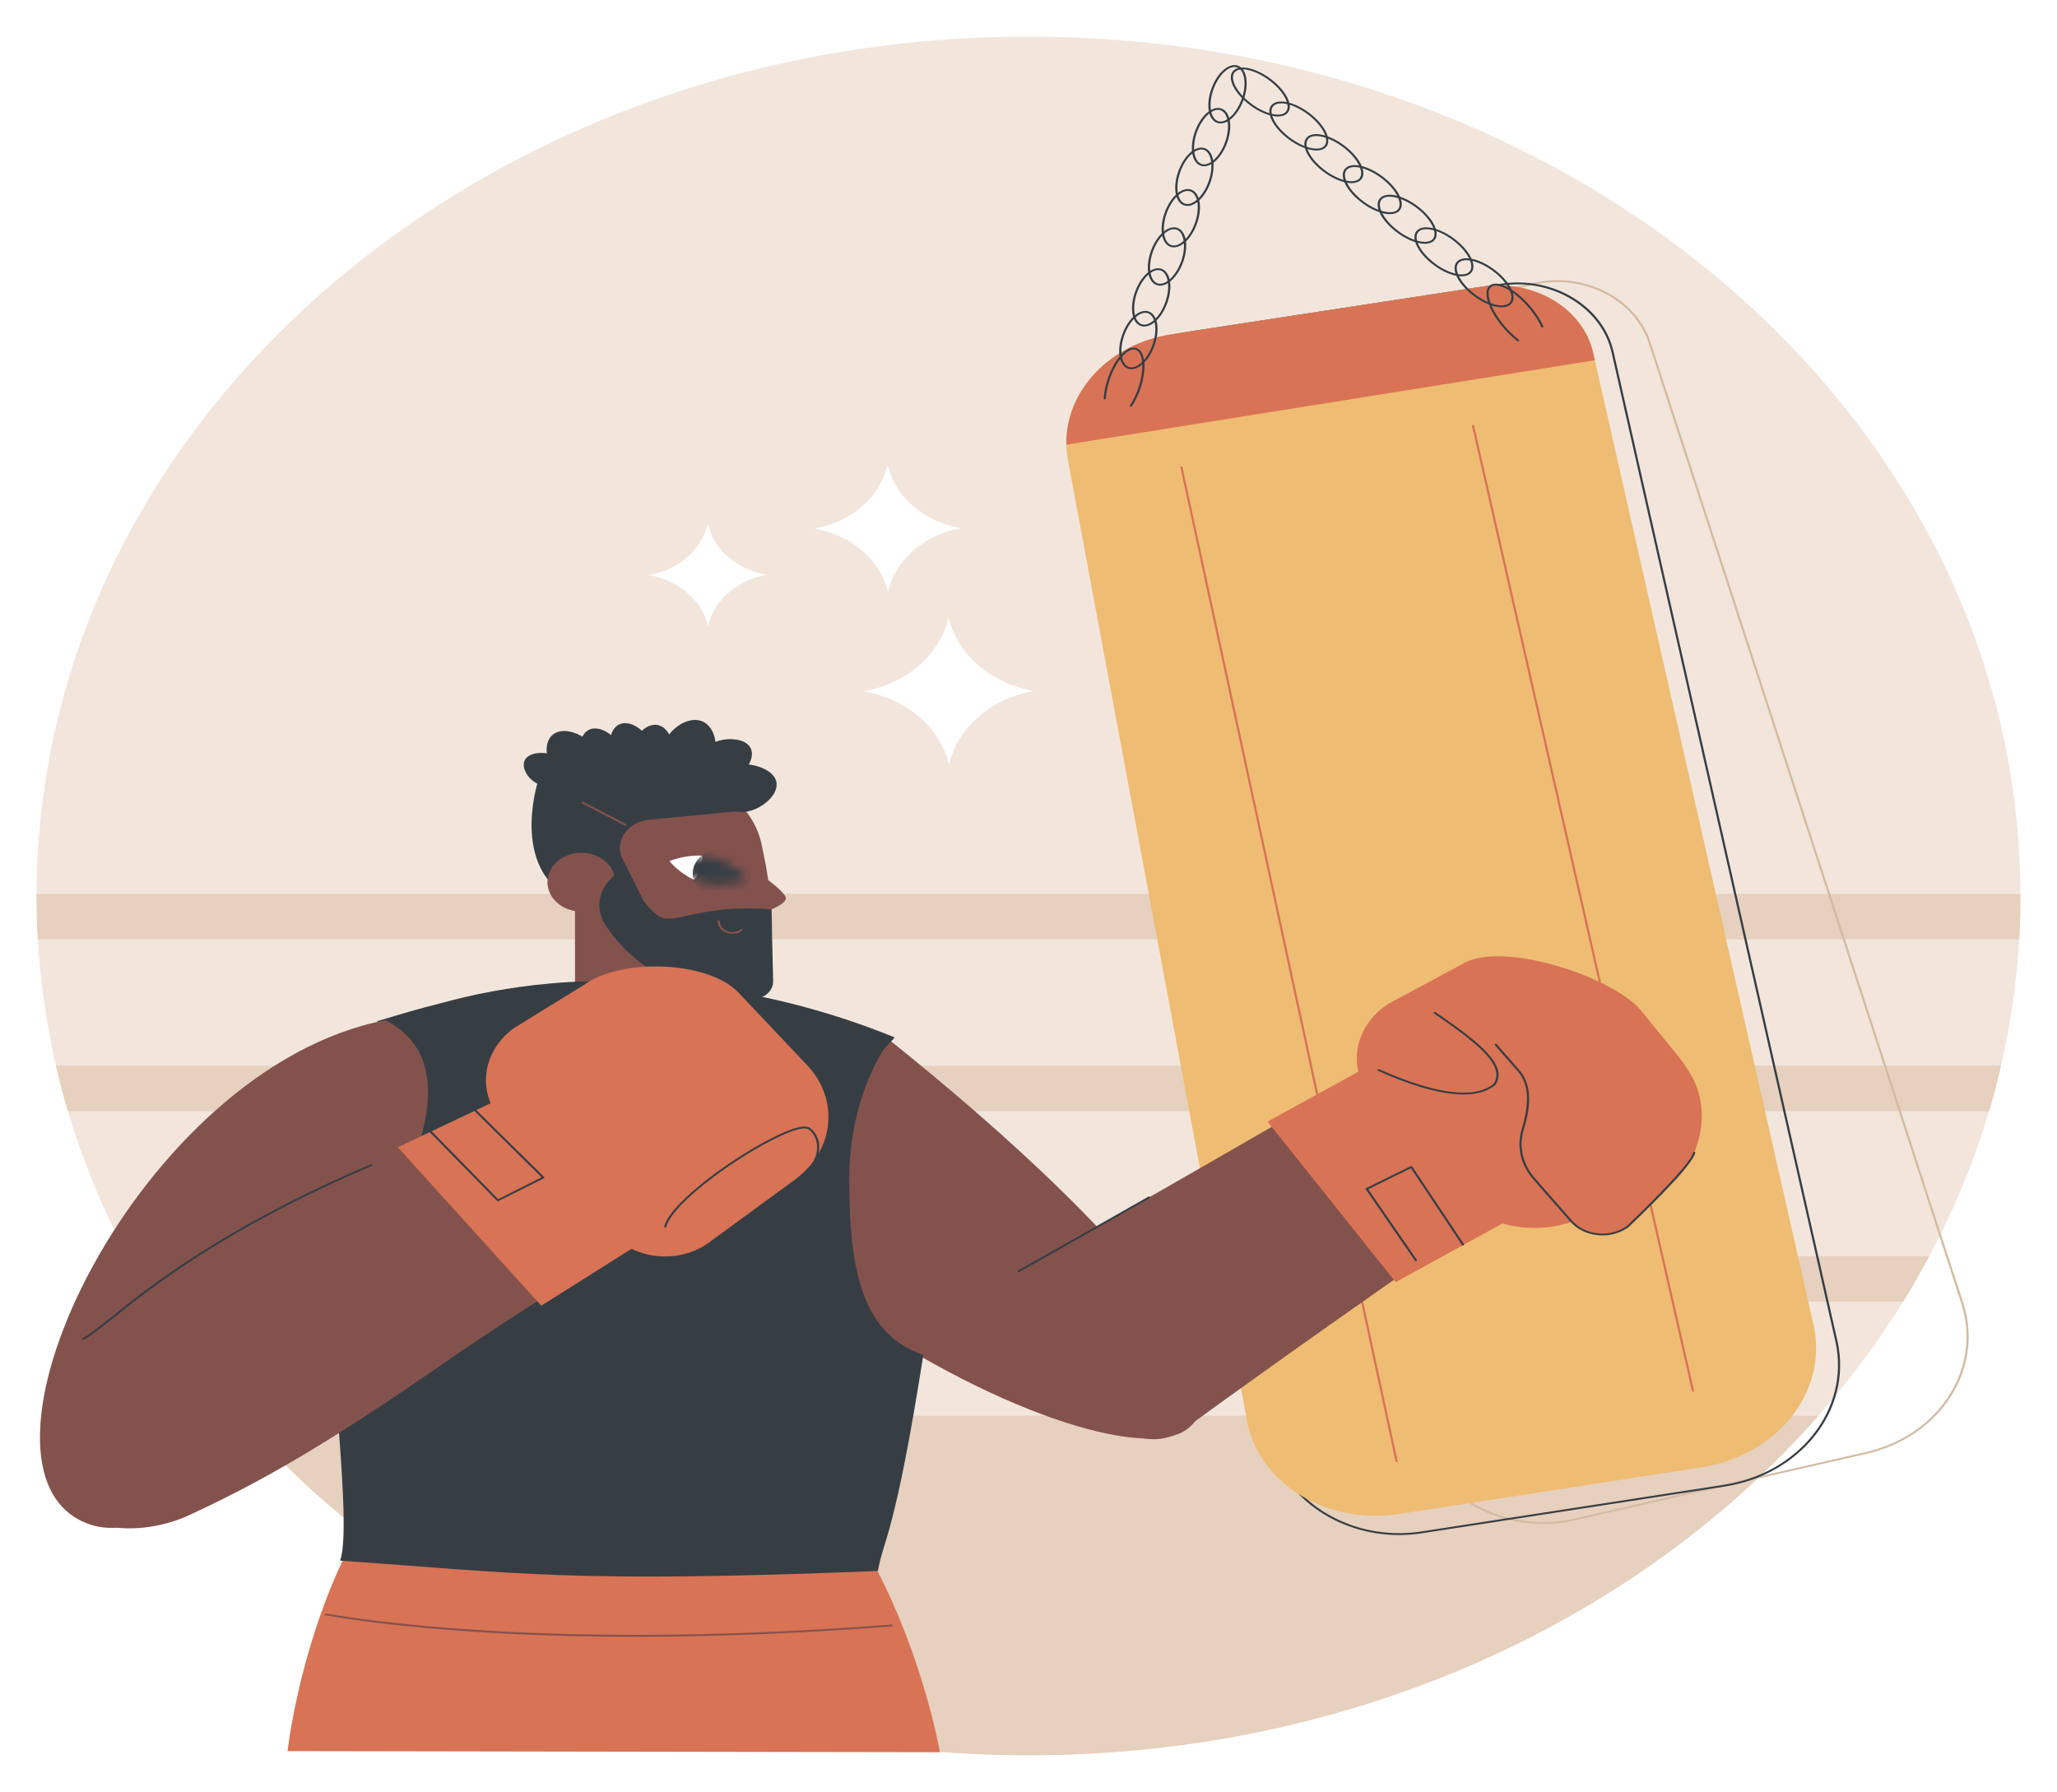 <svg width="225" height="196" viewBox="0 0 225 196" fill="none" xmlns="http://www.w3.org/2000/svg">
<g filter="url(#filter0_d_725_13070)">
<path d="M112.5 188C172.423 188 221 145.915 221 94C221 42.085 172.423 0 112.5 0C52.577 0 4 42.085 4 94C4 145.915 52.577 188 112.5 188Z" fill="#F2E6DC"/>
<path d="M26.09 150.853C45.907 173.426 77.239 188 112.5 188C147.761 188 179.093 173.426 198.91 150.853H26.09Z" fill="#E6D0BE"/>
<path d="M16.841 138.395H208.159C209.171 136.81 210.128 134.998 211.03 133.412H13.97C14.871 134.998 15.829 136.81 16.841 138.395Z" fill="#E6D0BE"/>
<path d="M218.881 112.573H6.119C6.507 114.159 6.946 115.971 7.435 117.556H217.565C218.054 115.971 218.493 114.159 218.881 112.573Z" fill="#E6D0BE"/>
<path d="M4 94.001C4 95.596 4.046 97.171 4.137 98.757H220.863C220.954 97.171 221 95.596 221 94.001C221 93.925 220.998 93.773 220.998 93.773H4.002C4.001 93.773 4 93.925 4 94.001Z" fill="#E6D0BE"/>
<path d="M113.071 71.575L113.04 71.57C108.37 70.749 104.716 67.592 103.756 63.547L103.75 63.574C102.802 67.62 99.158 70.786 94.49 71.618L94.52 71.623C99.191 72.444 102.845 75.601 103.805 79.645L103.811 79.619C104.759 75.572 108.403 72.406 113.071 71.575Z" fill="white"/>
<path d="M105.105 53.787L105.078 53.782C101.056 53.075 97.909 50.356 97.082 46.873L97.077 46.896C96.261 50.381 93.122 53.108 89.102 53.824L89.128 53.828C93.151 54.535 96.298 57.254 97.124 60.737L97.13 60.715C97.946 57.23 101.084 54.503 105.105 53.787Z" fill="white"/>
<path d="M83.863 58.881L83.842 58.877C80.607 58.309 78.076 56.122 77.411 53.321L77.407 53.34C76.751 56.142 74.227 58.335 70.994 58.911L71.015 58.914C74.25 59.483 76.781 61.67 77.446 64.471L77.45 64.452C78.106 61.65 80.63 59.457 83.863 58.881Z" fill="white"/>
<path d="M168.789 162.701C162.511 162.701 156.716 158.947 155.002 153.313L125.299 49.073C124.403 45.927 124.925 42.669 126.768 39.899C128.612 37.128 131.568 35.161 135.093 34.36L167.783 26.932C170.446 26.327 173.236 26.67 175.639 27.898C178.041 29.125 179.786 31.098 180.553 33.454L214.806 138.68C215.864 142.157 215.337 145.772 213.322 148.86C211.307 151.95 208.046 154.142 204.138 155.035L172.284 162.307C171.118 162.573 169.945 162.701 168.789 162.701ZM170.337 26.852C169.511 26.852 168.674 26.942 167.843 27.131L135.153 34.559C128.035 36.176 123.718 42.665 125.53 49.024L155.232 153.262C157.228 159.823 164.851 163.792 172.223 162.108L204.078 154.836C207.923 153.958 211.133 151.8 213.116 148.759C215.1 145.718 215.619 142.158 214.578 138.734L180.325 33.51C179.024 29.514 174.828 26.852 170.337 26.852Z" fill="#D3BBA3"/>
<path d="M153.034 163.913C146.196 163.913 140.094 159.585 138.834 153.456L118.835 46.374C118.231 43.142 119.079 39.896 121.223 37.235C123.368 34.572 126.564 32.797 130.223 32.237L164.168 27.036C166.933 26.612 169.734 27.152 172.055 28.556C174.376 29.96 175.956 32.07 176.506 34.497L201.033 142.89C202.55 150.272 196.97 157.328 188.595 158.619L155.514 163.722C154.682 163.851 153.852 163.913 153.034 163.913ZM165.974 27.104C165.39 27.104 164.801 27.148 164.21 27.238L130.264 32.439C122.871 33.572 117.849 39.808 119.069 46.341L139.068 153.422C140.455 160.171 147.815 164.702 155.473 163.52L188.554 158.417C196.8 157.145 202.293 150.197 200.8 142.928L176.273 34.536C175.287 30.181 170.863 27.104 165.974 27.104Z" fill="#363E44"/>
<path d="M186.026 156.519L152.945 161.622C145.209 162.816 137.822 158.35 136.445 151.649L116.819 46.382C115.604 39.867 120.651 33.714 128.152 32.565L162.097 27.363C167.749 26.497 173.16 29.711 174.266 34.59L198.414 141.137C199.896 148.348 194.349 155.235 186.026 156.519Z" fill="#EFBC73"/>
<path d="M152.763 155.939C152.707 155.939 152.657 155.904 152.646 155.855L129.116 47.132C129.104 47.076 129.146 47.023 129.211 47.012C129.276 47.002 129.337 47.039 129.349 47.094L152.879 155.817C152.891 155.873 152.849 155.927 152.785 155.937C152.777 155.938 152.77 155.939 152.763 155.939Z" fill="#D87355"/>
<path d="M185.182 148.238C185.126 148.238 185.077 148.204 185.066 148.155L161.013 42.603C161 42.547 161.042 42.493 161.106 42.482C161.17 42.471 161.232 42.507 161.245 42.563L185.298 148.115C185.311 148.171 185.269 148.225 185.205 148.236C185.197 148.237 185.189 148.238 185.182 148.238Z" fill="#D87355"/>
<path d="M174.451 35.404L174.266 34.59C173.16 29.711 167.749 26.497 162.097 27.363L128.152 32.564C121.324 33.611 116.532 38.802 116.642 44.639L174.451 35.404Z" fill="#D87355"/>
<path d="M123.705 40.489C123.685 40.489 123.665 40.485 123.646 40.476C123.589 40.447 123.569 40.385 123.602 40.335C123.977 39.77 124.302 39.086 124.541 38.358C125.203 36.342 125.035 34.459 124.174 34.247C123.775 34.148 123.249 34.434 122.729 35.031C122.179 35.663 121.694 36.566 121.363 37.575C121.136 38.267 120.998 38.965 120.964 39.592C120.961 39.649 120.903 39.694 120.84 39.69C120.774 39.687 120.724 39.639 120.727 39.582C120.762 38.94 120.903 38.226 121.135 37.518C121.474 36.486 121.973 35.559 122.54 34.908C123.13 34.229 123.733 33.924 124.238 34.049C125.257 34.3 125.49 36.218 124.769 38.414C124.524 39.158 124.192 39.858 123.808 40.438C123.786 40.471 123.746 40.489 123.705 40.489Z" fill="#363E44"/>
<path d="M123.758 36.389C123.664 36.389 123.571 36.378 123.481 36.355C122.462 36.104 122.119 34.521 122.7 32.751C122.973 31.919 123.411 31.181 123.934 30.672C124.478 30.142 125.053 29.919 125.554 30.043C126.574 30.294 126.917 31.877 126.335 33.647C126.062 34.478 125.624 35.217 125.101 35.726C124.655 36.16 124.188 36.389 123.758 36.389ZM125.276 30.215C124.916 30.215 124.51 30.419 124.112 30.808C123.612 31.295 123.191 32.005 122.928 32.807C122.401 34.411 122.684 35.945 123.546 36.158C123.954 36.258 124.444 36.057 124.924 35.59C125.424 35.103 125.844 34.393 126.107 33.591C126.634 31.987 126.351 30.452 125.489 30.24C125.421 30.223 125.349 30.215 125.276 30.215Z" fill="#363E44"/>
<path d="M125.16 31.719C125.066 31.719 124.973 31.709 124.883 31.686C123.864 31.435 123.521 29.852 124.102 28.082C124.375 27.25 124.813 26.512 125.336 26.002C125.88 25.473 126.455 25.25 126.956 25.373C127.976 25.625 128.319 27.208 127.737 28.978C127.464 29.809 127.026 30.547 126.503 31.057C126.057 31.491 125.59 31.719 125.16 31.719ZM126.678 25.546C126.318 25.546 125.912 25.75 125.513 26.139C125.014 26.626 124.593 27.336 124.33 28.138C123.803 29.742 124.086 31.276 124.948 31.488C125.356 31.589 125.846 31.388 126.326 30.92C126.826 30.434 127.246 29.724 127.509 28.922C128.036 27.318 127.753 25.783 126.891 25.571C126.822 25.554 126.751 25.546 126.678 25.546Z" fill="#363E44"/>
<path d="M126.892 27.246C126.798 27.246 126.706 27.235 126.615 27.212C125.596 26.961 125.253 25.378 125.834 23.608C126.107 22.776 126.545 22.038 127.068 21.529C127.612 20.999 128.188 20.776 128.688 20.899C129.708 21.151 130.051 22.734 129.47 24.504C129.197 25.335 128.758 26.074 128.235 26.583C127.789 27.017 127.323 27.246 126.892 27.246ZM128.411 21.072C128.05 21.072 127.645 21.277 127.246 21.665C126.746 22.152 126.326 22.862 126.062 23.664C125.536 25.268 125.819 26.802 126.68 27.015C127.089 27.115 127.578 26.914 128.058 26.447C128.558 25.96 128.978 25.25 129.242 24.448C129.768 22.844 129.485 21.309 128.624 21.097C128.555 21.08 128.484 21.072 128.411 21.072Z" fill="#363E44"/>
<path d="M128.399 23.058C128.305 23.058 128.212 23.047 128.122 23.025C127.103 22.774 126.76 21.19 127.341 19.42C127.614 18.589 128.052 17.851 128.575 17.341C129.119 16.812 129.694 16.588 130.195 16.712C131.215 16.963 131.558 18.547 130.976 20.317C130.703 21.148 130.265 21.886 129.742 22.396C129.296 22.83 128.829 23.058 128.399 23.058ZM129.917 16.884C129.557 16.884 129.151 17.089 128.752 17.478C128.253 17.965 127.832 18.674 127.569 19.477C127.042 21.08 127.325 22.615 128.187 22.827C128.595 22.928 129.085 22.727 129.565 22.259C130.065 21.772 130.485 21.062 130.748 20.26C131.275 18.657 130.992 17.122 130.13 16.91C130.062 16.893 129.99 16.884 129.917 16.884Z" fill="#363E44"/>
<path d="M129.89 18.525C129.795 18.525 129.702 18.514 129.611 18.491C128.591 18.24 128.248 16.657 128.83 14.887C129.103 14.055 129.541 13.317 130.064 12.807C130.608 12.278 131.183 12.055 131.684 12.178C132.185 12.302 132.539 12.754 132.679 13.452C132.814 14.124 132.738 14.952 132.465 15.783C131.936 17.394 130.849 18.525 129.89 18.525ZM131.406 12.351C131.046 12.351 130.64 12.556 130.241 12.944C129.742 13.431 129.321 14.141 129.058 14.943C128.531 16.547 128.814 18.081 129.676 18.294C130.538 18.506 131.711 17.33 132.237 15.727C132.501 14.925 132.575 14.129 132.446 13.487C132.322 12.871 132.028 12.477 131.619 12.376C131.55 12.359 131.479 12.351 131.406 12.351Z" fill="#363E44"/>
<path d="M131.707 14.186C131.613 14.186 131.52 14.175 131.43 14.153C130.411 13.902 130.068 12.319 130.649 10.549C131.23 8.779 132.485 7.59 133.503 7.84C134.523 8.091 134.866 9.675 134.285 11.445C134.012 12.276 133.573 13.014 133.05 13.524C132.605 13.958 132.138 14.186 131.707 14.186ZM133.23 8.013C132.396 8.013 131.362 9.127 130.877 10.605C130.35 12.209 130.633 13.743 131.495 13.955C131.904 14.056 132.393 13.854 132.873 13.387C133.373 12.901 133.793 12.191 134.057 11.389C134.583 9.785 134.3 8.25 133.438 8.038C133.371 8.021 133.301 8.013 133.23 8.013Z" fill="#363E44"/>
<path d="M133.509 9.501C133.415 9.501 133.322 9.49 133.232 9.468C132.212 9.217 131.869 7.634 132.451 5.864C132.724 5.032 133.162 4.294 133.685 3.784C134.229 3.255 134.804 3.032 135.305 3.155C135.806 3.279 136.16 3.731 136.3 4.429C136.435 5.101 136.359 5.929 136.086 6.76C135.813 7.591 135.375 8.33 134.852 8.839C134.406 9.273 133.939 9.501 133.509 9.501ZM135.027 3.328C134.667 3.328 134.261 3.532 133.862 3.921C133.363 4.408 132.942 5.118 132.679 5.92C132.152 7.524 132.435 9.058 133.297 9.271C133.705 9.371 134.195 9.17 134.675 8.703C135.174 8.216 135.595 7.506 135.858 6.704C136.122 5.901 136.196 5.106 136.067 4.464C135.943 3.848 135.649 3.454 135.24 3.353C135.171 3.336 135.1 3.328 135.027 3.328Z" fill="#363E44"/>
<path d="M166.061 33.343C166.033 33.343 166.005 33.335 165.983 33.318C165.394 32.87 164.808 32.299 164.287 31.667C163.529 30.745 162.975 29.779 162.729 28.945C162.472 28.078 162.579 27.449 163.028 27.171C163.477 26.894 164.199 27.012 165.061 27.503C165.891 27.977 166.765 28.746 167.524 29.667C168.071 30.332 168.518 31.03 168.816 31.686C168.84 31.739 168.81 31.799 168.749 31.819C168.689 31.84 168.62 31.814 168.596 31.761C168.304 31.121 167.867 30.438 167.331 29.786C166.589 28.885 165.736 28.135 164.93 27.675C164.167 27.24 163.524 27.116 163.166 27.338C162.807 27.56 162.731 28.127 162.958 28.894C163.198 29.704 163.738 30.646 164.48 31.547C164.99 32.167 165.564 32.725 166.139 33.163C166.188 33.201 166.193 33.266 166.15 33.308C166.127 33.331 166.094 33.343 166.061 33.343Z" fill="#363E44"/>
<path d="M164.257 29.615C163.345 29.615 162.103 29.103 160.975 28.192C159.338 26.87 158.65 25.281 159.411 24.574C160.171 23.867 162.049 24.349 163.687 25.672C164.457 26.293 165.046 27.005 165.347 27.675C165.659 28.369 165.625 28.943 165.252 29.29C165.015 29.51 164.67 29.615 164.257 29.615ZM160.391 24.46C160.05 24.46 159.769 24.542 159.584 24.714C158.937 25.316 159.648 26.84 161.137 28.042C162.626 29.245 164.431 29.752 165.078 29.15C165.386 28.864 165.403 28.366 165.126 27.749C164.838 27.107 164.269 26.423 163.525 25.822C162.463 24.964 161.24 24.46 160.391 24.46Z" fill="#363E44"/>
<path d="M159.866 26.228C158.954 26.228 157.712 25.716 156.585 24.806C155.815 24.184 155.225 23.473 154.924 22.803C154.612 22.108 154.646 21.534 155.02 21.187C155.393 20.84 156.051 20.771 156.873 20.991C157.666 21.204 158.526 21.663 159.296 22.285C160.066 22.906 160.656 23.618 160.956 24.288C161.268 24.983 161.234 25.556 160.861 25.904C160.624 26.123 160.279 26.228 159.866 26.228ZM156.006 21.07C155.656 21.07 155.377 21.156 155.193 21.327C154.885 21.613 154.868 22.111 155.146 22.728C155.434 23.37 156.002 24.055 156.746 24.655C158.236 25.858 160.04 26.365 160.688 25.763C160.995 25.477 161.012 24.98 160.735 24.362C160.447 23.72 159.879 23.036 159.135 22.435C158.391 21.834 157.562 21.391 156.803 21.187C156.509 21.109 156.241 21.07 156.006 21.07Z" fill="#363E44"/>
<path d="M155.846 22.666C154.934 22.666 153.692 22.154 152.565 21.244C150.927 19.922 150.239 18.332 151 17.625C151.76 16.919 153.638 17.401 155.276 18.723C156.046 19.345 156.636 20.056 156.936 20.726C157.248 21.421 157.214 21.995 156.841 22.342C156.604 22.562 156.259 22.666 155.846 22.666ZM151.98 17.512C151.639 17.512 151.359 17.593 151.173 17.766C150.526 18.367 151.237 19.891 152.726 21.094C154.215 22.296 156.02 22.803 156.668 22.201C156.975 21.915 156.992 21.418 156.715 20.8C156.427 20.159 155.858 19.474 155.114 18.873C154.052 18.016 152.829 17.512 151.98 17.512Z" fill="#363E44"/>
<path d="M152.029 19.426C151.116 19.426 149.875 18.914 148.747 18.003C147.109 16.681 146.422 15.091 147.182 14.385C147.942 13.678 149.821 14.16 151.458 15.482C153.096 16.805 153.783 18.394 153.023 19.101C152.787 19.321 152.441 19.426 152.029 19.426ZM148.163 14.271C147.822 14.271 147.541 14.352 147.355 14.525C146.708 15.127 147.419 16.651 148.908 17.853C150.398 19.055 152.203 19.563 152.85 18.961C153.497 18.359 152.786 16.835 151.297 15.633C150.234 14.775 149.011 14.271 148.163 14.271Z" fill="#363E44"/>
<path d="M147.826 16.033C146.914 16.033 145.672 15.521 144.545 14.611C143.775 13.989 143.185 13.278 142.884 12.608C142.573 11.913 142.606 11.339 142.98 10.992C143.74 10.286 145.618 10.767 147.256 12.09C148.894 13.412 149.581 15.002 148.821 15.708C148.584 15.928 148.239 16.033 147.826 16.033ZM143.961 10.879C143.619 10.879 143.339 10.96 143.153 11.132C142.845 11.418 142.829 11.916 143.106 12.533C143.394 13.175 143.962 13.86 144.706 14.46C146.196 15.663 148.001 16.17 148.648 15.568C149.295 14.967 148.584 13.443 147.095 12.24C146.032 11.383 144.809 10.879 143.961 10.879Z" fill="#363E44"/>
<path d="M144.003 12.463C143.743 12.463 143.452 12.421 143.137 12.337C142.344 12.124 141.483 11.665 140.714 11.043C139.944 10.422 139.354 9.71 139.053 9.04C138.741 8.345 138.775 7.772 139.149 7.425C139.522 7.078 140.18 7.008 141.002 7.228C141.795 7.441 142.655 7.901 143.425 8.522C144.195 9.144 144.785 9.855 145.085 10.525C145.397 11.22 145.363 11.794 144.99 12.141C144.76 12.355 144.421 12.463 144.003 12.463ZM140.135 7.307C139.785 7.307 139.506 7.394 139.322 7.565C139.014 7.851 138.997 8.348 139.275 8.966C139.563 9.608 140.131 10.292 140.875 10.893C141.62 11.494 142.448 11.937 143.207 12.141C143.937 12.337 144.509 12.287 144.817 12.001C145.124 11.715 145.141 11.217 144.864 10.6C144.576 9.958 144.008 9.273 143.264 8.673C142.52 8.072 141.691 7.629 140.932 7.425C140.638 7.346 140.371 7.307 140.135 7.307Z" fill="#363E44"/>
<path d="M139.787 8.743C139.527 8.743 139.236 8.701 138.921 8.617C138.128 8.404 137.268 7.945 136.498 7.323C135.728 6.702 135.139 5.99 134.838 5.32C134.526 4.625 134.56 4.052 134.933 3.705C135.307 3.357 135.965 3.288 136.787 3.508C137.579 3.721 138.44 4.181 139.21 4.802C139.98 5.424 140.569 6.135 140.87 6.805C141.182 7.5 141.148 8.074 140.775 8.421C140.545 8.635 140.206 8.743 139.787 8.743ZM135.92 3.587C135.569 3.587 135.291 3.674 135.107 3.845C134.799 4.131 134.782 4.629 135.059 5.246C135.347 5.888 135.916 6.572 136.66 7.173C137.404 7.774 138.232 8.217 138.992 8.421C139.722 8.617 140.293 8.567 140.601 8.281C140.909 7.995 140.926 7.497 140.649 6.88C140.361 6.238 139.792 5.554 139.048 4.953C138.304 4.352 137.476 3.909 136.716 3.705C136.423 3.626 136.155 3.587 135.92 3.587Z" fill="#363E44"/>
<path d="M102.808 187.669C102.808 187.669 95.866 146.858 66.201 146.168C36.072 145.468 31.452 187.547 31.452 187.547L102.808 187.669Z" fill="#D87355"/>
<path d="M69.467 175.042C66.486 175.042 63.565 174.999 60.705 174.914C51.208 174.63 42.531 173.864 35.612 172.698C35.548 172.688 35.506 172.634 35.519 172.578C35.531 172.522 35.593 172.486 35.658 172.497C42.98 173.73 63.665 176.317 97.5 173.703C97.567 173.698 97.623 173.74 97.629 173.796C97.634 173.853 97.586 173.903 97.521 173.908C87.755 174.663 78.354 175.042 69.467 175.042Z" fill="#84524D"/>
<path d="M71.25 109.84H67.854C65.115 109.84 62.894 107.917 62.894 105.544L62.895 85.037C62.895 82.664 65.115 80.74 67.854 80.74H71.25C73.989 80.74 76.21 82.664 76.21 85.037L76.21 105.544C76.21 107.917 73.989 109.84 71.25 109.84Z" fill="#84524D"/>
<path d="M82.948 102.554C79.902 105.093 69.692 99.617 69.692 99.617L62.058 91.383C61.177 86.289 65.23 81.541 71.11 80.778C76.99 80.014 82.471 83.526 83.352 88.62C83.352 88.62 86.049 99.968 82.948 102.554Z" fill="#84524D"/>
<path d="M82.548 91.204C82.548 91.204 86.002 93.527 85.967 94.264C85.926 95.142 82.689 96.095 82.689 96.095C82.689 96.095 82.628 91.201 82.548 91.204Z" fill="#84524D"/>
<path d="M73.224 90.189C73.224 90.189 74.835 89.517 76.732 89.592C77.136 89.608 76.229 92.376 75.854 92.202C74.206 91.44 73.224 90.189 73.224 90.189Z" fill="white"/>
<mask id="mask0_725_13070" style="mask-type:luminance" maskUnits="userSpaceOnUse" x="73" y="89" width="9" height="4">
<path d="M73.224 90.19C73.224 90.19 75.594 89.201 77.969 89.754C80.344 90.307 81.824 92.191 81.824 92.191C81.824 92.191 79.453 93.179 77.078 92.627C74.703 92.074 73.224 90.19 73.224 90.19Z" fill="white"/>
</mask>
<g mask="url(#mask0_725_13070)">
<path d="M76.816 89.523C78.127 88.485 80.162 88.564 81.36 89.7C82.558 90.836 82.466 92.599 81.155 93.637C79.844 94.675 77.81 94.595 76.612 93.459C75.413 92.323 75.505 90.561 76.816 89.523Z" fill="#363E44"/>
</g>
<path d="M58.847 81.468C58.847 81.468 55.454 91.875 63.575 94.753L65.453 93.1L70.376 94.489L67.975 89.695C67.291 87.825 68.752 85.881 71.002 85.667L80.824 84.73L79.937 80.211C72.895 77.469 65.863 77.438 58.847 81.468Z" fill="#363E44"/>
<path d="M69.542 78.985C68.48 79.328 67.299 78.859 66.903 77.939C66.508 77.019 66.841 75.513 67.903 75.171C68.966 74.828 70.354 75.778 70.75 76.698C71.145 77.619 70.605 78.642 69.542 78.985Z" fill="#363E44"/>
<path d="M71.142 79.316C70.021 79.168 69.251 78.261 69.422 77.29C69.592 76.32 70.728 75.144 71.849 75.292C72.969 75.44 73.65 76.855 73.48 77.826C73.309 78.796 72.262 79.463 71.142 79.316Z" fill="#363E44"/>
<path d="M74.568 80.056C73.113 79.629 72.333 78.262 72.825 77.001C73.317 75.74 75.154 74.404 76.609 74.831C78.064 75.257 78.587 77.285 78.095 78.546C77.602 79.806 76.023 80.483 74.568 80.056Z" fill="#363E44"/>
<path d="M66.348 79.534C65.299 79.906 64.1 79.471 63.671 78.562C63.241 77.654 63.519 76.14 64.567 75.767C65.616 75.395 67.04 76.306 67.469 77.215C67.899 78.124 67.397 79.162 66.348 79.534Z" fill="#363E44"/>
<path d="M77.169 80.223C76.458 79.212 76.828 77.892 77.995 77.275C79.163 76.659 81.297 76.657 82.009 77.669C82.72 78.68 81.739 80.323 80.572 80.939C79.404 81.555 77.88 81.235 77.169 80.223Z" fill="#363E44"/>
<path d="M63.879 80.459C62.693 81.123 61.11 80.828 60.344 79.8C59.578 78.772 59.517 76.863 60.703 76.2C61.889 75.536 63.873 76.368 64.639 77.396C65.406 78.424 65.065 79.795 63.879 80.459Z" fill="#363E44"/>
<path d="M61.398 81.058C60.833 81.878 59.608 82.146 58.661 81.656C57.715 81.167 56.91 79.849 57.475 79.029C58.04 78.209 59.761 78.197 60.707 78.687C61.654 79.177 61.963 80.238 61.398 81.058Z" fill="#363E44"/>
<path d="M78.174 82.806C77.797 81.399 78.808 79.994 80.432 79.667C82.056 79.341 84.527 80.046 84.904 81.453C85.281 82.859 83.42 84.435 81.796 84.762C80.172 85.088 78.55 84.212 78.174 82.806Z" fill="#363E44"/>
<path d="M59.999 91.688C59.485 93.408 60.677 95.164 62.663 95.609C64.648 96.054 66.674 95.021 67.188 93.301C67.702 91.581 66.51 89.826 64.524 89.38C62.539 88.935 60.513 89.968 59.999 91.688Z" fill="#84524D"/>
<path d="M84.379 95.48L84.57 103.31C84.596 104.4 83.569 105.288 82.31 105.264C81.994 105.258 81.651 105.249 81.288 105.234C74.989 104.984 69.284 101.933 66.209 97.164C65.179 95.566 65.395 93.584 66.751 92.18L67.198 91.718L69.073 92.341C69.073 92.341 71.046 96.386 72.916 96.485C74.787 96.584 77.963 94.917 84.379 95.48Z" fill="#363E44"/>
<path d="M80.105 98.151C79.877 98.151 79.649 98.11 79.435 98.026C78.875 97.805 78.501 97.317 78.482 96.781C78.48 96.724 78.532 96.677 78.597 96.675C78.599 96.675 78.6 96.675 78.601 96.675C78.665 96.675 78.718 96.719 78.719 96.775C78.736 97.233 79.055 97.65 79.533 97.839C80.029 98.034 80.616 97.958 81.029 97.644C81.078 97.607 81.153 97.611 81.197 97.654C81.24 97.696 81.235 97.761 81.186 97.799C80.881 98.03 80.494 98.151 80.105 98.151Z" fill="#84524D"/>
<path d="M68.403 86.327C68.382 86.327 68.361 86.322 68.341 86.312L63.673 83.879C63.617 83.85 63.599 83.787 63.633 83.738C63.667 83.689 63.74 83.674 63.796 83.703L68.464 86.136C68.52 86.165 68.538 86.228 68.504 86.277C68.482 86.309 68.443 86.327 68.403 86.327Z" fill="#84524D"/>
<path d="M96.552 109.176C117.19 125.591 137.752 145.999 129.942 152.259C125.412 155.891 108.138 150.373 91.061 138.169C95.977 131.789 84.264 115.065 96.552 109.176Z" fill="#84524D"/>
<path d="M92.892 125.031C92.892 119.979 94.109 115.334 96.145 111.662C96.663 110.556 97.152 110.346 97.859 109.478C82.879 103.355 65.218 101.32 49.347 105.438C44.326 106.741 44.784 106.663 41.267 107.696C42.649 110.162 43.476 113.27 43.476 116.651C43.476 123.088 40.486 128.542 36.349 130.434C34.584 134.251 38.856 162.128 37.204 166.709C56.551 168.068 62.564 169.2 96.029 167.841C96.639 164.292 97.859 164.141 100.997 144.209C94.388 141.945 92.892 135.184 92.892 125.031Z" fill="#363E44"/>
<path d="M42.171 107.59C15.242 112.8 -5.128 155.688 8.968 162.405C20.626 167.961 35.293 140.128 41.817 130.2C46.093 122.313 50.356 111.831 42.171 107.59Z" fill="#84524D"/>
<path d="M11.927 141.299C20.965 136.396 41.565 123.892 43.634 122.744C47.501 120.599 68.613 109.574 70.856 112.162C71.927 113.399 67.976 115.689 66.613 116.428C68.067 116.324 73.577 115.384 74.343 116.986C75.242 118.867 68.908 120.885 68.834 120.972C70.292 120.733 76.049 119.569 76.675 120.751C77.49 122.29 72.562 124.809 71.044 125.501C71.318 125.616 77.173 124.642 77.628 125.601C78.132 126.663 73.605 129.111 71.919 130.232C68.485 132.141 55.616 140.209 49.587 144.398C35.426 154.238 28.6 158.048 20.762 161.707C17.694 163.139 13.805 163.632 10.925 162.725C7.28 161.577 5.492 158.856 6.659 155.671C8.415 150.879 10.168 146.137 11.927 141.299Z" fill="#84524D"/>
<path d="M9.105 142.568C9.065 142.568 9.027 142.551 9.004 142.519C8.97 142.471 8.986 142.408 9.042 142.378C9.782 141.978 10.769 141.189 12.136 140.096C16.451 136.647 24.482 130.228 40.55 123.353C40.608 123.328 40.68 123.349 40.709 123.4C40.738 123.451 40.714 123.513 40.655 123.538C24.617 130.399 16.603 136.805 12.297 140.247C10.921 141.347 9.926 142.142 9.168 142.552C9.148 142.563 9.126 142.568 9.105 142.568Z" fill="#363E44"/>
<path d="M67.083 131.158L55.187 118.964C52.123 115.822 52.578 111.123 56.204 108.468L63.871 103.74C67.882 100.803 77.344 101.058 80.734 104.532L88.169 112.389C91.862 116.174 91.314 121.837 86.944 125.036L77.545 131.918C74.414 134.211 69.73 133.871 67.083 131.158Z" fill="#D87355"/>
<path d="M54.198 116.424L43.518 121.499L59.204 138.825L70.669 131.6L54.198 116.424Z" fill="#D87355"/>
<path d="M72.76 130.268C72.751 130.268 72.741 130.267 72.731 130.265C72.668 130.251 72.629 130.195 72.645 130.14C73.456 127.331 80.88 122.092 85.299 120.065C86.807 119.373 87.837 119.106 88.357 119.272C88.781 119.407 89.34 120.002 89.54 120.838C89.731 121.642 89.719 123.265 87.483 125.106C87.436 125.145 87.36 125.143 87.315 125.102C87.27 125.061 87.272 124.996 87.32 124.957C89.473 123.185 89.489 121.642 89.307 120.879C89.114 120.069 88.588 119.564 88.276 119.465C87.834 119.325 86.816 119.602 85.41 120.246C81.028 122.256 73.671 127.432 72.875 130.19C72.862 130.237 72.813 130.268 72.76 130.268Z" fill="#363E44"/>
<path d="M54.459 127.399C54.425 127.399 54.392 127.386 54.368 127.363L47.048 119.888C47.006 119.844 47.012 119.78 47.062 119.743C47.112 119.706 47.187 119.712 47.229 119.755L54.485 127.164L59.242 124.778L51.755 117.398C51.712 117.355 51.717 117.29 51.766 117.253C51.815 117.215 51.89 117.219 51.934 117.262L59.516 124.737C59.539 124.76 59.549 124.791 59.543 124.821C59.538 124.851 59.516 124.878 59.486 124.893L54.518 127.385C54.5 127.394 54.479 127.399 54.459 127.399Z" fill="#363E44"/>
<path d="M111.196 135.181C111.196 135.18 111.196 135.179 111.196 135.179C132.481 123.24 147.318 114.416 152.021 111.848C152.514 111.579 153.381 111.101 154.66 110.767C159.399 109.531 162.202 112.259 167.869 112.929C174.301 113.69 178.419 110.963 179.306 112.177C179.923 113.021 178.703 114.428 175.212 116.28C175.212 116.28 175.212 116.281 175.213 116.281C178.052 115.138 181.98 113.733 182.705 115.094C183.444 116.704 179.053 118.824 176.323 119.994C179.627 118.578 181.872 118.681 182.058 119.528C182.35 120.859 180.084 122.474 175.634 124.199C175.634 124.199 175.634 124.199 175.634 124.199C179.091 123.752 179.999 122.436 179.953 123.219C179.868 124.648 176.186 127.66 172.712 128.428C168.802 129.292 165.423 128.787 163.301 128.424C163.301 128.424 163.3 128.424 163.299 128.425C149.393 138.126 140.465 144.38 129.418 152.413C127.158 154.056 123.757 153.669 122.061 151.577C117.477 145.921 115.012 142.666 111.196 135.181Z" fill="#84524D"/>
<path d="M111.438 135.146C111.399 135.146 111.361 135.13 111.338 135.1C111.302 135.052 111.318 134.988 111.373 134.957C116.078 132.318 120.739 129.678 125.625 126.888C125.68 126.857 125.753 126.87 125.789 126.917C125.825 126.965 125.81 127.028 125.756 127.06C120.869 129.85 116.207 132.49 111.502 135.13C111.482 135.141 111.46 135.146 111.438 135.146Z" fill="#363E44"/>
<path d="M162.505 113.365C167.662 110.049 168.711 107.906 168.078 107.214C167.014 106.052 161.274 107.322 153.032 111.346C155.613 112.114 159.924 112.598 162.505 113.365Z" fill="#84524D"/>
<path d="M184.005 112.234L184.225 112.503C187.225 116.179 186.602 121.939 183.09 125.258L179.019 129.373C177.254 131.364 173.843 131.497 171.878 129.651L167.927 125.937L184.005 112.234Z" fill="#D87355"/>
<path d="M158.829 126.394L150.106 116.208C147.278 112.904 148.076 108.239 151.889 105.789L159.887 101.491C164.105 98.781 176.301 102.804 179.43 106.458L183.503 111.457C186.912 115.438 185.95 121.059 181.355 124.012L174.515 128.409C169.541 131.605 162.518 130.703 158.829 126.394Z" fill="#D87355"/>
<path d="M149.364 112.8L138.645 118.689L152.662 136.251L164.632 129.669L149.364 112.8Z" fill="#D87355"/>
<path d="M154.88 133.961C154.84 133.961 154.801 133.943 154.778 133.911L149.393 126.103C149.376 126.08 149.372 126.051 149.38 126.024C149.388 125.998 149.408 125.975 149.436 125.961L154.312 123.558C154.368 123.53 154.441 123.547 154.473 123.596L160.128 132.087C160.161 132.136 160.142 132.199 160.085 132.227C160.028 132.255 159.956 132.238 159.923 132.189L154.327 123.787L149.659 126.088L154.982 133.806C155.016 133.854 154.997 133.917 154.941 133.947C154.922 133.956 154.901 133.961 154.88 133.961Z" fill="#363E44"/>
<path d="M160.085 115.719C157.238 115.719 153.674 114.45 150.747 113.137C150.689 113.111 150.666 113.049 150.696 112.999C150.726 112.949 150.798 112.929 150.856 112.955C155.125 114.87 160.76 116.699 163.387 114.548C164.592 112.639 162.026 110.378 156.873 106.878C156.821 106.843 156.812 106.779 156.852 106.734C156.893 106.689 156.967 106.681 157.019 106.717C162.287 110.295 164.894 112.621 163.585 114.662C163.58 114.671 163.572 114.679 163.564 114.686C162.675 115.421 161.464 115.719 160.085 115.719Z" fill="#363E44"/>
<path d="M175.287 131.139C175.122 131.139 174.957 131.131 174.79 131.115C173.573 130.999 172.494 130.469 171.754 129.623L167.7 124.991C166.331 123.426 165.871 121.441 166.438 119.545C167.341 116.525 167.206 114.557 165.998 113.162L163.514 110.331C163.475 110.286 163.485 110.221 163.537 110.187C163.589 110.153 163.664 110.161 163.703 110.206L166.187 113.038C167.796 114.896 167.289 117.519 166.667 119.596C166.118 121.432 166.564 123.353 167.889 124.867L171.943 129.499C172.644 130.3 173.664 130.801 174.816 130.911C175.967 131.021 177.086 130.726 177.97 130.08C178.194 129.868 184.993 123.41 185.195 122.073C185.203 122.017 185.262 121.977 185.328 121.985C185.393 121.992 185.439 122.044 185.43 122.1C185.216 123.516 178.428 129.95 178.14 130.224C178.136 130.227 178.133 130.23 178.129 130.233C177.321 130.825 176.327 131.139 175.287 131.139Z" fill="#363E44"/>
</g>
<defs>
<filter id="filter0_d_725_13070" x="0" y="0" width="225" height="196" filterUnits="userSpaceOnUse" color-interpolation-filters="sRGB">
<feFlood flood-opacity="0" result="BackgroundImageFix"/>
<feColorMatrix in="SourceAlpha" type="matrix" values="0 0 0 0 0 0 0 0 0 0 0 0 0 0 0 0 0 0 127 0" result="hardAlpha"/>
<feOffset dy="4"/>
<feGaussianBlur stdDeviation="2"/>
<feComposite in2="hardAlpha" operator="out"/>
<feColorMatrix type="matrix" values="0 0 0 0 0 0 0 0 0 0 0 0 0 0 0 0 0 0 0.25 0"/>
<feBlend mode="normal" in2="BackgroundImageFix" result="effect1_dropShadow_725_13070"/>
<feBlend mode="normal" in="SourceGraphic" in2="effect1_dropShadow_725_13070" result="shape"/>
</filter>
</defs>
</svg>
